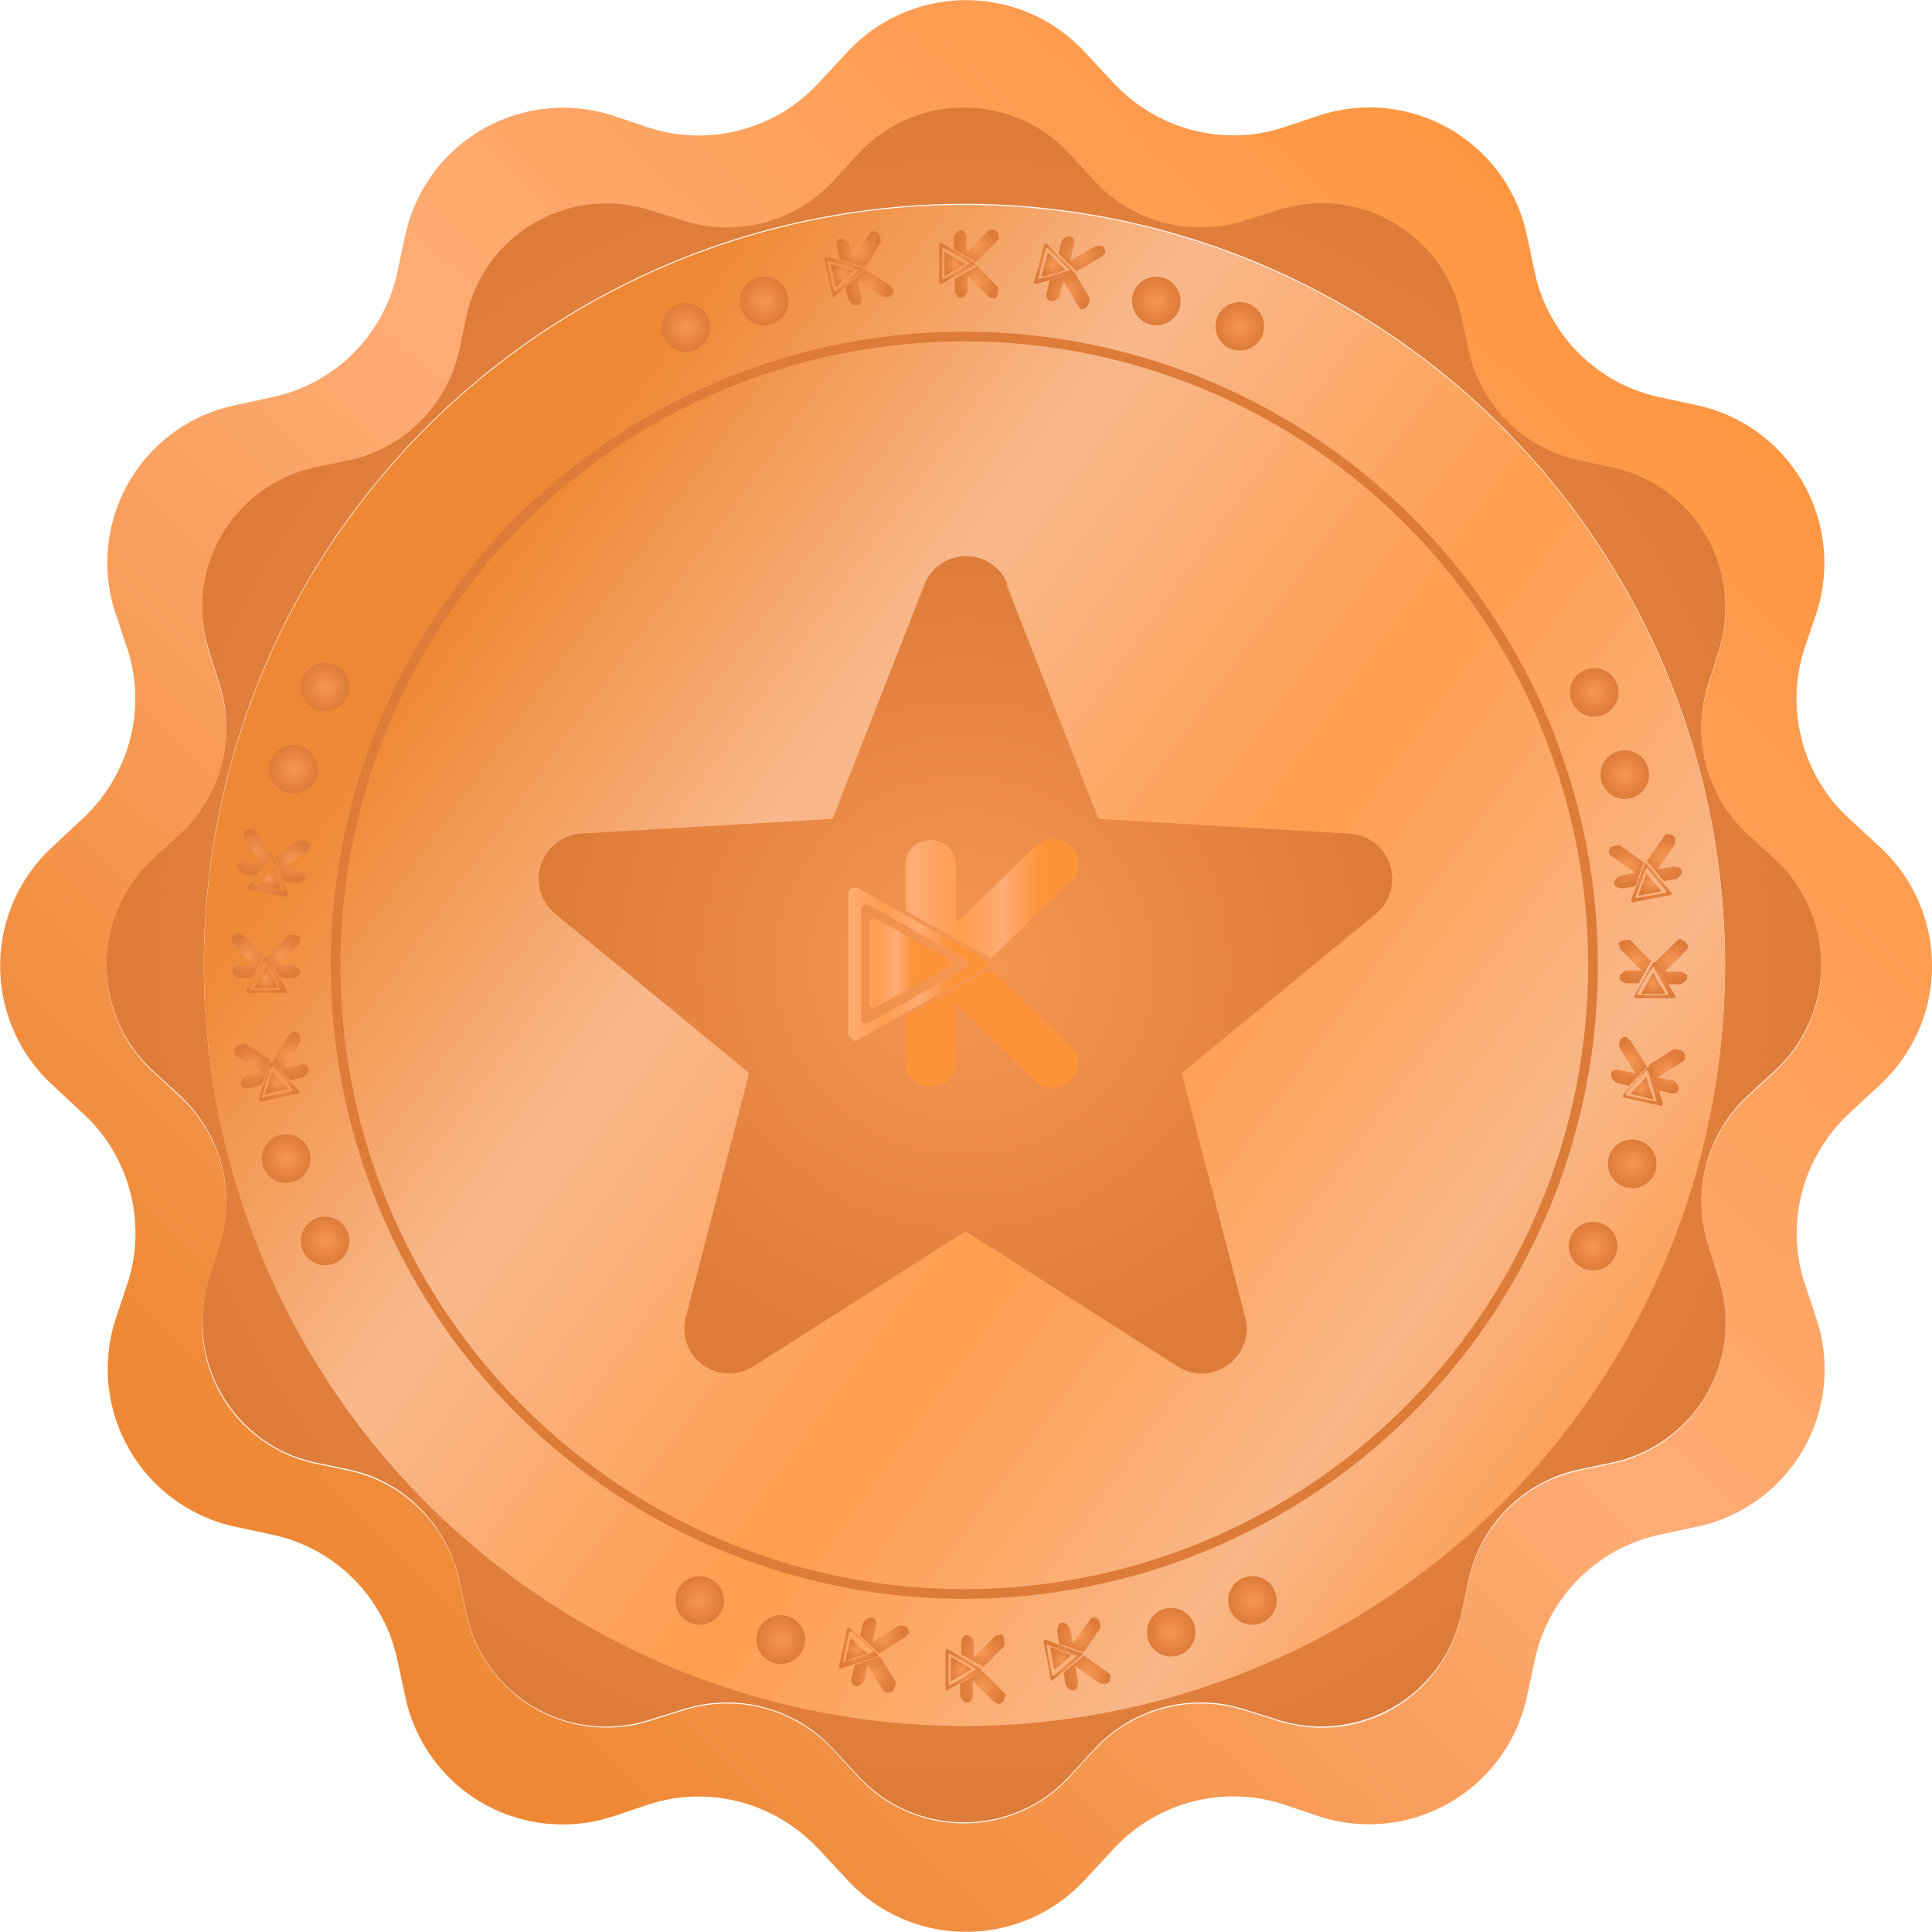 <svg xmlns="http://www.w3.org/2000/svg" width="20" height="20" fill="none"><path fill="url(#a)" d="m19.451 8.76-.306-.283a1.686 1.686 0 0 1-.47-1.748l.132-.393a1.672 1.672 0 0 0-1.234-2.14l-.404-.087a1.68 1.68 0 0 1-1.278-1.278l-.087-.404a1.665 1.665 0 0 0-2.14-1.234l-.393.131c-.623.197-1.3.011-1.748-.47L11.24.55a1.674 1.674 0 0 0-2.478 0l-.284.305a1.686 1.686 0 0 1-1.748.47l-.393-.131a1.672 1.672 0 0 0-2.14 1.234l-.087.404A1.68 1.68 0 0 1 2.83 4.109l-.404.087a1.665 1.665 0 0 0-1.234 2.14l.131.393c.197.623.011 1.3-.47 1.748L.55 8.76a1.674 1.674 0 0 0 0 2.478l.305.284c.481.437.667 1.125.47 1.748l-.131.393a1.672 1.672 0 0 0 1.234 2.14l.404.087a1.68 1.68 0 0 1 1.278 1.278l.087.404a1.665 1.665 0 0 0 2.14 1.234l.393-.131c.623-.197 1.3-.011 1.748.47l.284.305a1.674 1.674 0 0 0 2.478 0l.284-.306a1.686 1.686 0 0 1 1.748-.47l.393.132a1.672 1.672 0 0 0 2.14-1.234l.087-.404a1.68 1.68 0 0 1 1.278-1.278l.404-.087a1.665 1.665 0 0 0 1.234-2.14l-.131-.393c-.197-.623-.011-1.3.47-1.748l.305-.284a1.674 1.674 0 0 0 0-2.478Zm-1.08 2.338-.274.25c-.426.394-.59.994-.415 1.551l.11.35c.261.83-.24 1.714-1.093 1.9l-.36.076a1.492 1.492 0 0 0-1.136 1.136l-.076.36a1.478 1.478 0 0 1-1.9 1.092l-.35-.109a1.496 1.496 0 0 0-1.55.415l-.251.273a1.488 1.488 0 0 1-2.195 0l-.251-.273a1.496 1.496 0 0 0-1.551-.415l-.35.11a1.486 1.486 0 0 1-1.9-1.093l-.076-.36a1.492 1.492 0 0 0-1.136-1.136l-.36-.076a1.478 1.478 0 0 1-1.092-1.9l.11-.35a1.496 1.496 0 0 0-.416-1.55l-.273-.252a1.488 1.488 0 0 1 0-2.194l.273-.252c.426-.393.59-.993.415-1.55l-.11-.35a1.485 1.485 0 0 1 1.093-1.9l.36-.076a1.492 1.492 0 0 0 1.136-1.136l.076-.36a1.478 1.478 0 0 1 1.9-1.092l.35.109c.557.175 1.157.01 1.55-.415l.252-.273a1.488 1.488 0 0 1 2.195 0l.25.273c.394.426.994.59 1.551.415l.35-.11c.83-.261 1.714.241 1.9 1.093l.076.36c.12.568.568 1.005 1.136 1.136l.36.076a1.478 1.478 0 0 1 1.092 1.9l-.109.35a1.496 1.496 0 0 0 .415 1.55l.273.252c.645.59.645 1.605 0 2.194Z"/><path fill="url(#b)" d="m18.37 8.892-.273-.251a1.496 1.496 0 0 1-.415-1.551l.11-.35a1.485 1.485 0 0 0-1.093-1.9l-.36-.076a1.492 1.492 0 0 1-1.135-1.136l-.077-.36a1.478 1.478 0 0 0-1.9-1.092l-.35.11a1.496 1.496 0 0 1-1.55-.416l-.251-.273a1.488 1.488 0 0 0-2.195 0l-.251.273c-.393.426-.994.59-1.551.415l-.35-.109a1.485 1.485 0 0 0-1.9 1.092l-.076.36a1.492 1.492 0 0 1-1.136 1.136l-.36.076a1.478 1.478 0 0 0-1.092 1.9l.11.35c.174.557.01 1.158-.416 1.55l-.273.252a1.488 1.488 0 0 0 0 2.195l.273.25c.426.394.59.995.415 1.552l-.109.349c-.262.83.24 1.714 1.092 1.9l.36.076c.568.12 1.005.568 1.136 1.136l.076.36a1.478 1.478 0 0 0 1.9 1.092l.35-.109a1.496 1.496 0 0 1 1.55.415l.252.273c.59.645 1.605.645 2.195 0l.25-.273c.394-.426.995-.59 1.551-.415l.35.11c.83.262 1.714-.24 1.9-1.093l.076-.36a1.492 1.492 0 0 1 1.136-1.136l.36-.076a1.478 1.478 0 0 0 1.092-1.9l-.109-.35a1.496 1.496 0 0 1 .415-1.55l.273-.251a1.488 1.488 0 0 0 0-2.195Zm-8.386 8.965A7.876 7.876 0 0 1 2.11 9.984 7.876 7.876 0 0 1 9.984 2.11a7.876 7.876 0 0 1 7.873 7.874 7.876 7.876 0 0 1-7.873 7.873Z"/><path fill="url(#c)" d="M9.984 17.867a7.873 7.873 0 1 0 0-15.746 7.873 7.873 0 0 0 0 15.746Z"/><path fill="url(#d)" d="m10.42 6.052.95 2.425 2.6.153a.47.47 0 0 1 .273.83l-2.01 1.648.656 2.523c.109.415-.35.742-.7.513l-2.194-1.398L7.8 14.144a.464.464 0 0 1-.699-.513l.655-2.523-2.01-1.649a.47.47 0 0 1 .274-.83l2.599-.152.95-2.425a.463.463 0 0 1 .863 0h-.011Z"/><path stroke="#DD7B39" stroke-miterlimit="10" stroke-width=".1" d="M16.405 11.044A6.508 6.508 0 1 0 3.56 8.94a6.508 6.508 0 0 0 12.845 2.105Z"/><path fill="url(#e)" d="M10.344 2.45s0 .032-.021.043l-.219.218-.23-.13v-.132s.034-.065.066-.065c.022 0 .033 0 .044.022.01.01.022.032.022.043v.164l.218-.218s.033-.022.044-.022c.044 0 .065.033.065.065l.011.011Z"/><path fill="url(#f)" d="M10.278 3.082h-.021s-.011 0-.022-.01l-.219-.22v.164s-.032.066-.065.066c-.022 0-.033 0-.044-.022a.083.083 0 0 1-.022-.044v-.13l.23-.132.218.219s.01.12-.044.12l-.01-.011Z"/><path fill="url(#g)" d="m10.093 2.722-.218-.131-.131-.077s-.022 0-.022.011v.404s.01.022.022.011l.13-.076.219-.12v-.022Zm-.055 0-.163.11-.099.054h-.022v-.317s0-.01.022 0l.099.055.163.098Z"/><path fill="url(#h)" d="m9.995 2.733-.132.076-.076.044h-.01v-.24s0-.011.01 0l.076.043.132.077Z"/><path fill="url(#i)" d="M11.163 8.947a.217.217 0 0 1-.076.175l-.83.797-.885-.492v-.48c0-.142.12-.251.262-.251a.263.263 0 0 1 .262.25v.612l.82-.797s.12-.076.185-.076c.153 0 .262.12.262.251v.01Z"/><path fill="url(#j)" d="M10.901 11.262s-.065 0-.098-.021a.238.238 0 0 1-.088-.055l-.819-.797V11c0 .142-.12.252-.262.252a.264.264 0 0 1-.185-.077.258.258 0 0 1-.077-.175v-.48l.885-.491.83.797c.164.163.043.436-.186.436Z"/><path fill="url(#k)" d="M10.224 9.962s-.011-.022-.033-.033l-.819-.458-.502-.284s-.088 0-.088.054v1.475s.055.076.088.054l.502-.284.82-.458.032-.033v-.033Zm-.197.033s0 .022-.021.022l-.634.36-.393.218s-.065 0-.065-.043V9.405s.032-.054.065-.044l.393.219.633.36s.022.011.022.022v.032Z"/><path fill="url(#l)" d="M9.842 9.984s0 .01-.01.022l-.481.262-.295.164s-.055 0-.055-.033v-.863s.033-.043.055-.033l.295.164.48.262s.011.011.011.022v.032Z"/><path fill="url(#m)" d="M11.437 2.613s-.011.033-.033.044l-.262.153-.186-.186.033-.13s.043-.055.087-.045c.022 0 .033.022.044.033 0 .011.01.033 0 .055l-.044.164.262-.153s.033-.011.055 0c.043 0 .054.054.043.087v-.022Z"/><path fill="url(#n)" d="M11.207 3.203s-.022 0-.022-.01c0 0-.01-.012-.022-.022l-.153-.263-.043.164s-.044.055-.088.044c-.021 0-.032-.022-.043-.033 0-.01-.011-.033 0-.054l.032-.131.262-.066.153.262s-.021.12-.076.098v.011Z"/><path fill="url(#o)" d="m11.12 2.82-.175-.185-.11-.11h-.021l-.11.394s0 .021.023.021l.153-.043.24-.066h.01l-.01-.01Zm-.055-.022-.185.055-.12.033s-.022 0-.011-.011l.076-.306s.01-.01.022 0l.087.087.142.142h-.01Z"/><path fill="url(#p)" d="m11.021 2.799-.142.043-.087.022s-.011 0-.011-.01l.065-.23h.011l.066.066.098.098v.01Z"/><path fill="url(#q)" d="M9.241 2.996s-.01-.033-.032-.044l-.262-.164-.197.186.033.131s.043.066.087.055c.022 0 .033-.011.044-.033 0-.011.01-.033 0-.055l-.033-.164.262.164s.033.011.055 0c.043 0 .054-.043.054-.087l-.01.01Z"/><path fill="url(#r)" d="M9.034 2.396s-.022 0-.022.01c0 0-.01.012-.022.023l-.164.262-.032-.164s-.044-.066-.088-.055c-.022 0-.033.011-.043.033 0 .011-.011.033 0 .055l.032.13.262.077.164-.262s-.01-.12-.076-.109h-.011Z"/><path fill="url(#s)" d="m8.936 2.777-.24-.077-.142-.043s-.022 0-.022.022l.087.393s.022.01.022 0l.11-.11.185-.174v-.022.01Zm-.055.022-.142.142-.087.076H8.63l-.066-.306s0-.022.011-.01l.11.032.185.055.011.01Z"/><path fill="url(#t)" d="m8.838 2.8-.142-.044-.087-.022h-.011l.054.23h.011l.066-.066.109-.098Z"/><path fill="url(#u)" d="M12.834 3.629a.251.251 0 1 0 0-.502.251.251 0 0 0 0 .502Z"/><path fill="url(#v)" d="M7.1 3.64a.251.251 0 1 0 0-.503.251.251 0 0 0 0 .503Z"/><path fill="url(#w)" d="M7.91 3.367a.251.251 0 1 0 0-.503.251.251 0 0 0 0 .503Z"/><path fill="url(#x)" d="M11.97 3.367a.251.251 0 1 0 0-.502.251.251 0 0 0 0 .502Z"/><path fill="url(#y)" d="M10.41 17.561s0-.032-.023-.043l-.218-.219-.23.131v.131s.033.066.066.066c.022 0 .033 0 .044-.022a.083.083 0 0 0 .022-.044v-.163l.218.218s.033.022.044.022c.043 0 .065-.033.065-.066l.011-.01Z"/><path fill="url(#z)" d="M10.344 16.928h-.022s-.011 0-.022.011l-.219.219v-.164s-.032-.066-.065-.066c-.022 0-.033 0-.044.022a.083.083 0 0 0-.022.044v.131l.23.131.218-.218s.011-.12-.043-.12l-.011.01Z"/><path fill="url(#A)" d="m10.158 17.278-.218-.131-.131-.076s-.022 0-.022.01v.404s.01.022.022.011l.13-.076.22-.12v-.022Zm-.054 0-.164.11-.099.054H9.82v-.317s0-.01.021 0l.099.055.164.098Z"/><path fill="url(#B)" d="m10.06 17.278-.131-.077-.077-.043h-.01v.24s0 .01.01 0l.077-.044.13-.076Z"/><path fill="url(#C)" d="M11.501 17.357s-.01-.033-.033-.044l-.25-.175-.208.175.022.13s.043.066.076.055c.022 0 .033-.01.044-.032 0-.011.01-.033.01-.055l-.032-.164.251.175s.033.011.055.011c.043 0 .065-.044.054-.076h.011Z"/><path fill="url(#D)" d="M11.326 16.745h-.021l-.022.022-.175.25-.033-.163s-.043-.066-.076-.055c-.022 0-.033.011-.044.033 0 .011-.01.033-.01.055l.021.13.251.088.175-.251s0-.12-.066-.11Z"/><path fill="url(#E)" d="m11.207 17.116-.24-.088-.143-.054s-.021 0-.021.021l.076.394s.01.021.022 0l.12-.099.185-.163v-.022.01Zm-.055.021-.153.131-.087.077h-.022l-.055-.306s0-.022.011-.01l.11.043.185.065h.01Z"/><path fill="url(#F)" d="m11.108 17.138-.142-.055-.087-.033h-.01l.043.23h.01l.066-.055.11-.098.01.01Z"/><path fill="url(#G)" d="M9.394 16.91s-.01.032-.032.043l-.262.164-.197-.186.033-.131s.044-.066.087-.055c.022 0 .033.011.044.033 0 .011.01.033 0 .055l-.033.164.262-.164s.033-.011.055 0c.043 0 .065.043.054.087l-.01-.01Z"/><path fill="url(#H)" d="M9.187 17.52h-.022l-.022-.021-.164-.262-.032.164s-.044.065-.088.054c-.022 0-.032-.01-.043-.033 0-.01-.011-.032 0-.054l.032-.131.262-.088.164.262s-.01.12-.076.11h-.011Z"/><path fill="url(#I)" d="m9.089 17.128-.186-.175-.11-.098h-.021l-.087.393s0 .022.021.022l.142-.044.24-.076v-.022Zm-.055-.022-.186.066-.109.032s-.022 0-.01-.01l.065-.306s.01-.011.022 0l.087.076.142.131-.011.011Z"/><path fill="url(#J)" d="m8.99 17.117-.142.043-.087.033H8.75l.055-.23h.01l.066.066.11.099v-.011Z"/><path fill="url(#K)" d="M12.965 16.819a.251.251 0 1 0 0-.502.251.251 0 0 0 0 .502Z"/><path fill="url(#L)" d="M12.124 17.148a.251.251 0 1 0 0-.502.251.251 0 0 0 0 .502Z"/><path fill="url(#M)" d="M8.083 17.224a.251.251 0 1 0 0-.503.251.251 0 0 0 0 .503Z"/><path fill="url(#N)" d="M7.243 16.819a.251.251 0 1 0 0-.502.251.251 0 0 0 0 .502Z"/><path fill="url(#O)" d="M2.47 9.655s.033 0 .044.022l.219.219-.131.229H2.47s-.066-.033-.066-.066c0-.021 0-.032.022-.043a.083.083 0 0 1 .044-.022h.164l-.219-.219s-.022-.032-.022-.043c0-.044.033-.066.066-.066l.01-.01Z"/><path fill="url(#P)" d="M3.104 9.732v.022s0 .01-.01.021l-.22.219h.165s.065.033.065.065c0 .022 0 .033-.022.044a.082.082 0 0 1-.043.022h-.131l-.131-.23.218-.218s.12-.01.12.044l-.01.01Z"/><path fill="url(#Q)" d="m2.744 9.908-.12.218-.077.131s0 .022.011.022h.404s.022-.01.011-.022l-.076-.13-.12-.219h-.033Zm0 .044.098.174.055.099v.021H2.58s-.011 0 0-.021l.054-.099.099-.163h.01v-.011Z"/><path fill="url(#R)" d="m2.755 10.006.076.13.044.077v.011h-.24s-.011 0 0-.01l.043-.077.077-.131Z"/><path fill="url(#S)" d="M2.601 8.574s.033.011.044.033l.175.251-.175.208-.131-.022S2.448 9 2.459 8.968c0-.022.011-.033.033-.044.01 0 .033-.011.055-.011l.163.033-.174-.251s-.011-.033-.011-.055c0-.044.043-.066.076-.055v-.01Z"/><path fill="url(#T)" d="M3.213 8.76v.022l-.022.022-.251.175.164.033s.065.043.054.076c0 .022-.01.033-.032.044-.011 0-.033.01-.055.01l-.131-.021-.087-.251.25-.175s.12 0 .11.065Z"/><path fill="url(#U)" d="m2.83 8.868-.163.196-.099.12v.022l.393.077s.022 0 .022-.022l-.054-.142-.088-.24h-.01v-.011Zm0 .044.066.185.044.11s0 .021-.011.01l-.306-.054s-.011-.011 0-.022l.076-.087.12-.153h.011v.01Z"/><path fill="url(#V)" d="m2.82 8.967.055.142.032.087v.01l-.229-.043v-.01l.055-.066.098-.11h.01l-.021-.01Z"/><path fill="url(#W)" d="M3.028 10.694s-.033.01-.044.033l-.163.262.185.196.131-.033s.066-.043.055-.087c0-.022-.011-.033-.033-.043-.01 0-.033-.011-.055 0l-.163.032.163-.262s.011-.033 0-.054c0-.044-.043-.066-.087-.055l.011.01Z"/><path fill="url(#X)" d="M2.427 10.89v.022l.022.022.262.164-.163.033s-.066.043-.055.087c0 .022.01.033.033.044.01 0 .033.01.054 0l.131-.033.088-.262-.262-.164s-.12.01-.11.076v.011Z"/><path fill="url(#Y)" d="m2.799 10.989-.077.25-.043.143s0 .022.022.022l.393-.088s.01-.022 0-.022l-.099-.109L2.832 11H2.81l-.011-.011Zm.022.043.13.153.077.088v.021l-.306.066s-.021 0-.01-.01l.032-.11.055-.186h.01l.012-.022Z"/><path fill="url(#Z)" d="m2.82 11.087-.043.142-.033.088v.01l.23-.054v-.011l-.066-.066-.098-.109h-.011.022Z"/><path fill="url(#aa)" d="M3.366 7.363a.251.251 0 1 0 0-.502.251.251 0 0 0 0 .502Z"/><path fill="url(#ab)" d="M3.039 8.215a.251.251 0 1 0 0-.503.251.251 0 0 0 0 .503Z"/><path fill="url(#ac)" d="M2.962 12.245a.251.251 0 1 0 0-.503.251.251 0 0 0 0 .503Z"/><path fill="url(#ad)" d="M3.366 13.097a.251.251 0 1 0 0-.502.251.251 0 0 0 0 .502Z"/><path fill="url(#ae)" d="M17.399 9.72s-.033 0-.044.022l-.218.218.131.23h.131s.066-.033.066-.066 0-.033-.022-.043a.083.083 0 0 0-.044-.022h-.164l.219-.219s.021-.032.021-.043c0-.011-.032-.066-.065-.066l-.011-.01Z"/><path fill="url(#af)" d="M16.766 9.785v.022s0 .011.01.022l.219.219h-.164s-.065.032-.065.065c0 .022 0 .033.021.044.011.01.033.022.044.022h.131l.131-.23-.218-.218s-.12-.011-.12.044l.01.01Z"/><path fill="url(#ag)" d="m17.114 9.961-.12.219-.076.13s0 .022.01.022h.405s.022-.01.01-.021l-.076-.131-.12-.219h-.032Zm0 .044.099.175.054.098v.022h-.316s-.011 0 0-.022l.054-.098.099-.164h.01v-.011Z"/><path fill="url(#ah)" d="m17.114 10.07-.076.131-.044.077v.01h.24s.011 0 0-.01l-.044-.077-.076-.13Z"/><path fill="url(#ai)" d="M17.267 8.63s-.032.01-.043.032l-.175.252.175.207.13-.022s.066-.043.055-.076c0-.022-.01-.033-.032-.044-.011 0-.033-.01-.055-.01L17.158 9l.175-.251s.01-.033.01-.055c0-.044-.043-.065-.076-.054V8.63Z"/><path fill="url(#aj)" d="M16.656 8.816v.021l.022.022.251.175-.164.033s-.065.043-.054.076c0 .022.01.033.032.044.011 0 .033.01.055.01l.131-.021.087-.251-.25-.175s-.12 0-.11.066Z"/><path fill="url(#ak)" d="m17.027 8.936-.088.24-.054.142s0 .022.022.022l.393-.077s.022-.01 0-.022l-.099-.12-.163-.185h-.022.01Zm.022.043.12.153.076.087v.022l-.306.055s-.021 0-.01-.011l.043-.11.066-.185h.01v-.01Z"/><path fill="url(#al)" d="m17.049 9.033-.055.142-.033.088v.01l.23-.043v-.011l-.055-.066-.098-.109h-.011l.021-.01Z"/><path fill="url(#am)" d="M16.841 10.75s.033.01.044.032l.164.262-.186.197-.13-.033s-.066-.044-.055-.088c0-.021.01-.032.032-.043.011 0 .033-.011.055 0l.164.032-.164-.262s-.01-.032 0-.054c0-.044.044-.066.087-.055l-.01.011Z"/><path fill="url(#an)" d="M17.442 10.946v.022l-.021.021-.263.164.164.033s.066.044.055.087c0 .022-.011.033-.033.044-.01 0-.033.011-.055 0l-.13-.033-.088-.262.262-.164s.12.011.11.077v.01Z"/><path fill="url(#ao)" d="m17.06 11.043-.163.185-.099.11v.021l.394.088s.021 0 .021-.022l-.043-.142-.077-.24h-.033Zm0 .043.055.197.033.109s0 .022-.011.01l-.306-.065s-.01-.01 0-.021l.076-.088.132-.142H17.06Z"/><path fill="url(#ap)" d="m17.039 11.14.043.143.033.087v.011l-.23-.055v-.01l.066-.066.098-.11h.012-.022Z"/><path fill="url(#aq)" d="M16.503 7.418a.251.251 0 1 0 0-.502.251.251 0 0 0 0 .502Z"/><path fill="url(#ar)" d="M16.82 8.27a.251.251 0 1 0 0-.502.251.251 0 0 0 0 .502Z"/><path fill="url(#as)" d="M16.896 12.3a.251.251 0 1 0 0-.503.251.251 0 0 0 0 .502Z"/><path fill="url(#at)" d="M16.492 13.151a.251.251 0 1 0 0-.502.251.251 0 0 0 0 .502Z"/><defs><radialGradient id="b" cx="0" cy="0" r="1" gradientTransform="translate(9.984 9.995) scale(8.867)" gradientUnits="userSpaceOnUse"><stop stop-color="#F69754"/><stop offset="1" stop-color="#DD7B39"/></radialGradient><radialGradient id="d" cx="0" cy="0" r="1" gradientTransform="translate(9.984 9.995) scale(4.324)" gradientUnits="userSpaceOnUse"><stop stop-color="#F69754"/><stop offset="1" stop-color="#DD7B39"/></radialGradient><radialGradient id="e" cx="0" cy="0" r="1" gradientTransform="translate(10.115 2.548) scale(.207)" gradientUnits="userSpaceOnUse"><stop stop-color="#F69754"/><stop offset="1" stop-color="#DD7B39"/></radialGradient><radialGradient id="f" cx="0" cy="0" r="1" gradientTransform="translate(10.115 2.907) scale(.207)" gradientUnits="userSpaceOnUse"><stop stop-color="#F69754"/><stop offset="1" stop-color="#DD7B39"/></radialGradient><radialGradient id="g" cx="0" cy="0" r="1" gradientTransform="translate(9.907 2.733) scale(.207)" gradientUnits="userSpaceOnUse"><stop stop-color="#F69754"/><stop offset="1" stop-color="#DD7B39"/></radialGradient><radialGradient id="h" cx="0" cy="0" r="1" gradientTransform="translate(9.885 2.733) scale(.12)" gradientUnits="userSpaceOnUse"><stop stop-color="#F69754"/><stop offset="1" stop-color="#DD7B39"/></radialGradient><radialGradient id="m" cx="0" cy="0" r="1" gradientTransform="translate(11.185 2.624) scale(.218)" gradientUnits="userSpaceOnUse"><stop stop-color="#F69754"/><stop offset="1" stop-color="#DD7B39"/></radialGradient><radialGradient id="n" cx="0" cy="0" r="1" gradientTransform="translate(11.054 3.029) scale(.207)" gradientUnits="userSpaceOnUse"><stop stop-color="#F69754"/><stop offset="1" stop-color="#DD7B39"/></radialGradient><radialGradient id="o" cx="0" cy="0" r="1" gradientTransform="translate(10.912 2.722) scale(.207)" gradientUnits="userSpaceOnUse"><stop stop-color="#F69754"/><stop offset="1" stop-color="#DD7B39"/></radialGradient><radialGradient id="p" cx="0" cy="0" r="1" gradientTransform="translate(10.9 2.744) scale(.12)" gradientUnits="userSpaceOnUse"><stop stop-color="#F69754"/><stop offset="1" stop-color="#DD7B39"/></radialGradient><radialGradient id="q" cx="0" cy="0" r="1" gradientTransform="rotate(-8.48 24.476 -59.15) scale(.207)" gradientUnits="userSpaceOnUse"><stop stop-color="#F69754"/><stop offset="1" stop-color="#DD7B39"/></radialGradient><radialGradient id="r" cx="0" cy="0" r="1" gradientTransform="rotate(-8.48 21.925 -58.663) scale(.207)" gradientUnits="userSpaceOnUse"><stop stop-color="#F69754"/><stop offset="1" stop-color="#DD7B39"/></radialGradient><radialGradient id="s" cx="0" cy="0" r="1" gradientTransform="rotate(-8.48 23.482 -57.523) scale(.207)" gradientUnits="userSpaceOnUse"><stop stop-color="#F69754"/><stop offset="1" stop-color="#DD7B39"/></radialGradient><radialGradient id="t" cx="0" cy="0" r="1" gradientTransform="rotate(-8.48 23.494 -57.451) scale(.12)" gradientUnits="userSpaceOnUse"><stop stop-color="#F69754"/><stop offset="1" stop-color="#DD7B39"/></radialGradient><radialGradient id="u" cx="0" cy="0" r="1" gradientTransform="translate(12.834 3.378) scale(.251)" gradientUnits="userSpaceOnUse"><stop stop-color="#F69754"/><stop offset="1" stop-color="#DD7B39"/></radialGradient><radialGradient id="v" cx="0" cy="0" r="1" gradientTransform="translate(7.1 3.388) scale(.251)" gradientUnits="userSpaceOnUse"><stop stop-color="#F69754"/><stop offset="1" stop-color="#DD7B39"/></radialGradient><radialGradient id="w" cx="0" cy="0" r="1" gradientTransform="translate(7.91 3.116) scale(.251)" gradientUnits="userSpaceOnUse"><stop stop-color="#F69754"/><stop offset="1" stop-color="#DD7B39"/></radialGradient><radialGradient id="x" cx="0" cy="0" r="1" gradientTransform="translate(11.97 3.116) scale(.251)" gradientUnits="userSpaceOnUse"><stop stop-color="#F69754"/><stop offset="1" stop-color="#DD7B39"/></radialGradient><radialGradient id="y" cx="0" cy="0" r="1" gradientTransform="translate(10.169 17.463) scale(.207)" gradientUnits="userSpaceOnUse"><stop stop-color="#F69754"/><stop offset="1" stop-color="#DD7B39"/></radialGradient><radialGradient id="z" cx="0" cy="0" r="1" gradientTransform="translate(10.169 17.103) scale(.207)" gradientUnits="userSpaceOnUse"><stop stop-color="#F69754"/><stop offset="1" stop-color="#DD7B39"/></radialGradient><radialGradient id="A" cx="0" cy="0" r="1" gradientTransform="translate(9.973 17.289) scale(.207)" gradientUnits="userSpaceOnUse"><stop stop-color="#F69754"/><stop offset="1" stop-color="#DD7B39"/></radialGradient><radialGradient id="B" cx="0" cy="0" r="1" gradientTransform="translate(9.95 17.289) scale(.12)" gradientUnits="userSpaceOnUse"><stop stop-color="#F69754"/><stop offset="1" stop-color="#DD7B39"/></radialGradient><radialGradient id="C" cx="0" cy="0" r="1" gradientTransform="matrix(.218 0 0 .218 11.26 17.324)" gradientUnits="userSpaceOnUse"><stop stop-color="#F69754"/><stop offset="1" stop-color="#DD7B39"/></radialGradient><radialGradient id="D" cx="0" cy="0" r="1" gradientTransform="translate(11.174 16.93) scale(.207)" gradientUnits="userSpaceOnUse"><stop stop-color="#F69754"/><stop offset="1" stop-color="#DD7B39"/></radialGradient><radialGradient id="E" cx="0" cy="0" r="1" gradientTransform="translate(11 17.192) scale(.207)" gradientUnits="userSpaceOnUse"><stop stop-color="#F69754"/><stop offset="1" stop-color="#DD7B39"/></radialGradient><radialGradient id="F" cx="0" cy="0" r="1" gradientTransform="translate(10.988 17.181) scale(.12)" gradientUnits="userSpaceOnUse"><stop stop-color="#F69754"/><stop offset="1" stop-color="#DD7B39"/></radialGradient><radialGradient id="G" cx="0" cy="0" r="1" gradientTransform="translate(9.143 16.942) scale(.218)" gradientUnits="userSpaceOnUse"><stop stop-color="#F69754"/><stop offset="1" stop-color="#DD7B39"/></radialGradient><radialGradient id="H" cx="0" cy="0" r="1" gradientTransform="translate(9.045 17.335) scale(.207)" gradientUnits="userSpaceOnUse"><stop stop-color="#F69754"/><stop offset="1" stop-color="#DD7B39"/></radialGradient><radialGradient id="I" cx="0" cy="0" r="1" gradientTransform="translate(8.881 17.063) scale(.207)" gradientUnits="userSpaceOnUse"><stop stop-color="#F69754"/><stop offset="1" stop-color="#DD7B39"/></radialGradient><radialGradient id="J" cx="0" cy="0" r="1" gradientTransform="translate(8.87 17.073) scale(.12)" gradientUnits="userSpaceOnUse"><stop stop-color="#F69754"/><stop offset="1" stop-color="#DD7B39"/></radialGradient><radialGradient id="K" cx="0" cy="0" r="1" gradientTransform="translate(12.965 16.568) scale(.251)" gradientUnits="userSpaceOnUse"><stop stop-color="#F69754"/><stop offset="1" stop-color="#DD7B39"/></radialGradient><radialGradient id="L" cx="0" cy="0" r="1" gradientTransform="translate(12.124 16.897) scale(.251)" gradientUnits="userSpaceOnUse"><stop stop-color="#F69754"/><stop offset="1" stop-color="#DD7B39"/></radialGradient><radialGradient id="M" cx="0" cy="0" r="1" gradientTransform="translate(8.083 16.972) scale(.251)" gradientUnits="userSpaceOnUse"><stop stop-color="#F69754"/><stop offset="1" stop-color="#DD7B39"/></radialGradient><radialGradient id="N" cx="0" cy="0" r="1" gradientTransform="translate(7.243 16.568) scale(.251)" gradientUnits="userSpaceOnUse"><stop stop-color="#F69754"/><stop offset="1" stop-color="#DD7B39"/></radialGradient><radialGradient id="O" cx="0" cy="0" r="1" gradientTransform="translate(2.569 9.896) scale(.207)" gradientUnits="userSpaceOnUse"><stop stop-color="#F69754"/><stop offset="1" stop-color="#DD7B39"/></radialGradient><radialGradient id="P" cx="0" cy="0" r="1" gradientTransform="translate(2.93 9.896) scale(.207)" gradientUnits="userSpaceOnUse"><stop stop-color="#F69754"/><stop offset="1" stop-color="#DD7B39"/></radialGradient><radialGradient id="Q" cx="0" cy="0" r="1" gradientTransform="translate(2.744 10.104) scale(.207)" gradientUnits="userSpaceOnUse"><stop stop-color="#F69754"/><stop offset="1" stop-color="#DD7B39"/></radialGradient><radialGradient id="R" cx="0" cy="0" r="1" gradientTransform="translate(2.744 10.126) scale(.12)" gradientUnits="userSpaceOnUse"><stop stop-color="#F69754"/><stop offset="1" stop-color="#DD7B39"/></radialGradient><radialGradient id="S" cx="0" cy="0" r="1" gradientTransform="translate(2.634 8.826) scale(.218)" gradientUnits="userSpaceOnUse"><stop stop-color="#F69754"/><stop offset="1" stop-color="#DD7B39"/></radialGradient><radialGradient id="T" cx="0" cy="0" r="1" gradientTransform="translate(3.027 8.913) scale(.207)" gradientUnits="userSpaceOnUse"><stop stop-color="#F69754"/><stop offset="1" stop-color="#DD7B39"/></radialGradient><radialGradient id="U" cx="0" cy="0" r="1" gradientTransform="translate(2.765 9.075) scale(.207)" gradientUnits="userSpaceOnUse"><stop stop-color="#F69754"/><stop offset="1" stop-color="#DD7B39"/></radialGradient><radialGradient id="V" cx="0" cy="0" r="1" gradientTransform="translate(2.776 9.087) scale(.12)" gradientUnits="userSpaceOnUse"><stop stop-color="#F69754"/><stop offset="1" stop-color="#DD7B39"/></radialGradient><radialGradient id="W" cx="0" cy="0" r="1" gradientTransform="translate(3.006 10.934) scale(.218)" gradientUnits="userSpaceOnUse"><stop stop-color="#F69754"/><stop offset="1" stop-color="#DD7B39"/></radialGradient><radialGradient id="X" cx="0" cy="0" r="1" gradientTransform="translate(2.602 11.043) scale(.207)" gradientUnits="userSpaceOnUse"><stop stop-color="#F69754"/><stop offset="1" stop-color="#DD7B39"/></radialGradient><radialGradient id="Y" cx="0" cy="0" r="1" gradientTransform="translate(2.886 11.196) scale(.207)" gradientUnits="userSpaceOnUse"><stop stop-color="#F69754"/><stop offset="1" stop-color="#DD7B39"/></radialGradient><radialGradient id="Z" cx="0" cy="0" r="1" gradientTransform="translate(2.875 11.207) scale(.12)" gradientUnits="userSpaceOnUse"><stop stop-color="#F69754"/><stop offset="1" stop-color="#DD7B39"/></radialGradient><radialGradient id="aa" cx="0" cy="0" r="1" gradientTransform="translate(3.366 7.112) scale(.251)" gradientUnits="userSpaceOnUse"><stop stop-color="#F69754"/><stop offset="1" stop-color="#DD7B39"/></radialGradient><radialGradient id="ab" cx="0" cy="0" r="1" gradientTransform="translate(3.039 7.964) scale(.251)" gradientUnits="userSpaceOnUse"><stop stop-color="#F69754"/><stop offset="1" stop-color="#DD7B39"/></radialGradient><radialGradient id="ac" cx="0" cy="0" r="1" gradientTransform="translate(2.962 11.994) scale(.251)" gradientUnits="userSpaceOnUse"><stop stop-color="#F69754"/><stop offset="1" stop-color="#DD7B39"/></radialGradient><radialGradient id="ad" cx="0" cy="0" r="1" gradientTransform="translate(3.366 12.846) scale(.251)" gradientUnits="userSpaceOnUse"><stop stop-color="#F69754"/><stop offset="1" stop-color="#DD7B39"/></radialGradient><radialGradient id="ae" cx="0" cy="0" r="1" gradientTransform="matrix(.207 0 0 .207 17.3 9.95)" gradientUnits="userSpaceOnUse"><stop stop-color="#F69754"/><stop offset="1" stop-color="#DD7B39"/></radialGradient><radialGradient id="af" cx="0" cy="0" r="1" gradientTransform="translate(16.94 9.95) scale(.207)" gradientUnits="userSpaceOnUse"><stop stop-color="#F69754"/><stop offset="1" stop-color="#DD7B39"/></radialGradient><radialGradient id="ag" cx="0" cy="0" r="1" gradientTransform="translate(17.114 10.158) scale(.207)" gradientUnits="userSpaceOnUse"><stop stop-color="#F69754"/><stop offset="1" stop-color="#DD7B39"/></radialGradient><radialGradient id="ah" cx="0" cy="0" r="1" gradientTransform="translate(17.114 10.18) scale(.12)" gradientUnits="userSpaceOnUse"><stop stop-color="#F69754"/><stop offset="1" stop-color="#DD7B39"/></radialGradient><radialGradient id="ai" cx="0" cy="0" r="1" gradientTransform="translate(17.224 8.88) scale(.218)" gradientUnits="userSpaceOnUse"><stop stop-color="#F69754"/><stop offset="1" stop-color="#DD7B39"/></radialGradient><radialGradient id="aj" cx="0" cy="0" r="1" gradientTransform="translate(16.842 8.968) scale(.207)" gradientUnits="userSpaceOnUse"><stop stop-color="#F69754"/><stop offset="1" stop-color="#DD7B39"/></radialGradient><radialGradient id="ak" cx="0" cy="0" r="1" gradientTransform="translate(17.103 9.132) scale(.207)" gradientUnits="userSpaceOnUse"><stop stop-color="#F69754"/><stop offset="1" stop-color="#DD7B39"/></radialGradient><radialGradient id="al" cx="0" cy="0" r="1" gradientTransform="translate(17.092 9.142) scale(.12)" gradientUnits="userSpaceOnUse"><stop stop-color="#F69754"/><stop offset="1" stop-color="#DD7B39"/></radialGradient><radialGradient id="am" cx="0" cy="0" r="1" gradientTransform="translate(16.863 10.99) scale(.218)" gradientUnits="userSpaceOnUse"><stop stop-color="#F69754"/><stop offset="1" stop-color="#DD7B39"/></radialGradient><radialGradient id="an" cx="0" cy="0" r="1" gradientTransform="translate(17.257 11.099) scale(.207)" gradientUnits="userSpaceOnUse"><stop stop-color="#F69754"/><stop offset="1" stop-color="#DD7B39"/></radialGradient><radialGradient id="ao" cx="0" cy="0" r="1" gradientTransform="translate(16.984 11.25) scale(.207)" gradientUnits="userSpaceOnUse"><stop stop-color="#F69754"/><stop offset="1" stop-color="#DD7B39"/></radialGradient><radialGradient id="ap" cx="0" cy="0" r="1" gradientTransform="translate(16.995 11.261) scale(.12)" gradientUnits="userSpaceOnUse"><stop stop-color="#F69754"/><stop offset="1" stop-color="#DD7B39"/></radialGradient><radialGradient id="aq" cx="0" cy="0" r="1" gradientTransform="translate(16.503 7.167) scale(.251)" gradientUnits="userSpaceOnUse"><stop stop-color="#F69754"/><stop offset="1" stop-color="#DD7B39"/></radialGradient><radialGradient id="ar" cx="0" cy="0" r="1" gradientTransform="translate(16.82 8.019) scale(.251)" gradientUnits="userSpaceOnUse"><stop stop-color="#F69754"/><stop offset="1" stop-color="#DD7B39"/></radialGradient><radialGradient id="as" cx="0" cy="0" r="1" gradientTransform="translate(16.896 12.048) scale(.251)" gradientUnits="userSpaceOnUse"><stop stop-color="#F69754"/><stop offset="1" stop-color="#DD7B39"/></radialGradient><radialGradient id="at" cx="0" cy="0" r="1" gradientTransform="translate(16.492 12.9) scale(.251)" gradientUnits="userSpaceOnUse"><stop stop-color="#F69754"/><stop offset="1" stop-color="#DD7B39"/></radialGradient><linearGradient id="a" x1="3.661" x2="17.551" y1="16.558" y2="2.143" gradientUnits="userSpaceOnUse"><stop stop-color="#EE8834"/><stop offset=".5" stop-color="#FFAC75"/><stop offset="1" stop-color="#FE933A"/></linearGradient><linearGradient id="c" x1="4.819" x2="17.573" y1="6.249" y2="15.487" gradientUnits="userSpaceOnUse"><stop stop-color="#EE8834"/><stop offset=".25" stop-color="#F9B88C"/><stop offset=".53" stop-color="#FF9D4E"/><stop offset=".78" stop-color="#F9B687"/><stop offset="1" stop-color="#FE933A"/></linearGradient><linearGradient id="i" x1="8.992" x2="10.781" y1="9.364" y2="9.364" gradientUnits="userSpaceOnUse"><stop stop-color="#EE8834"/><stop offset=".25" stop-color="#FEAD76"/><stop offset=".53" stop-color="#FF9D4E"/><stop offset=".78" stop-color="#FFAC75"/><stop offset="1" stop-color="#FE933A"/></linearGradient><linearGradient id="j" x1="291.043" x2="10.781" y1="10.695" y2="10.695" gradientUnits="userSpaceOnUse"><stop stop-color="#EE8834"/><stop offset=".25" stop-color="#FEAD76"/><stop offset=".53" stop-color="#FF9D4E"/><stop offset=".78" stop-color="#FFAC75"/><stop offset="1" stop-color="#FE933A"/></linearGradient><linearGradient id="k" x1="8.39" x2="9.831" y1="10.036" y2="10.036" gradientUnits="userSpaceOnUse"><stop stop-color="#EE8834"/><stop offset=".25" stop-color="#FEAD76"/><stop offset=".53" stop-color="#FF9D4E"/><stop offset=".78" stop-color="#FFAC75"/><stop offset="1" stop-color="#FE933A"/></linearGradient><linearGradient id="l" x1="8.612" x2="9.467" y1="10.036" y2="10.036" gradientUnits="userSpaceOnUse"><stop stop-color="#EE8834"/><stop offset=".25" stop-color="#FEAD76"/><stop offset=".53" stop-color="#FF9D4E"/><stop offset=".78" stop-color="#FFAC75"/><stop offset="1" stop-color="#FE933A"/></linearGradient></defs></svg>